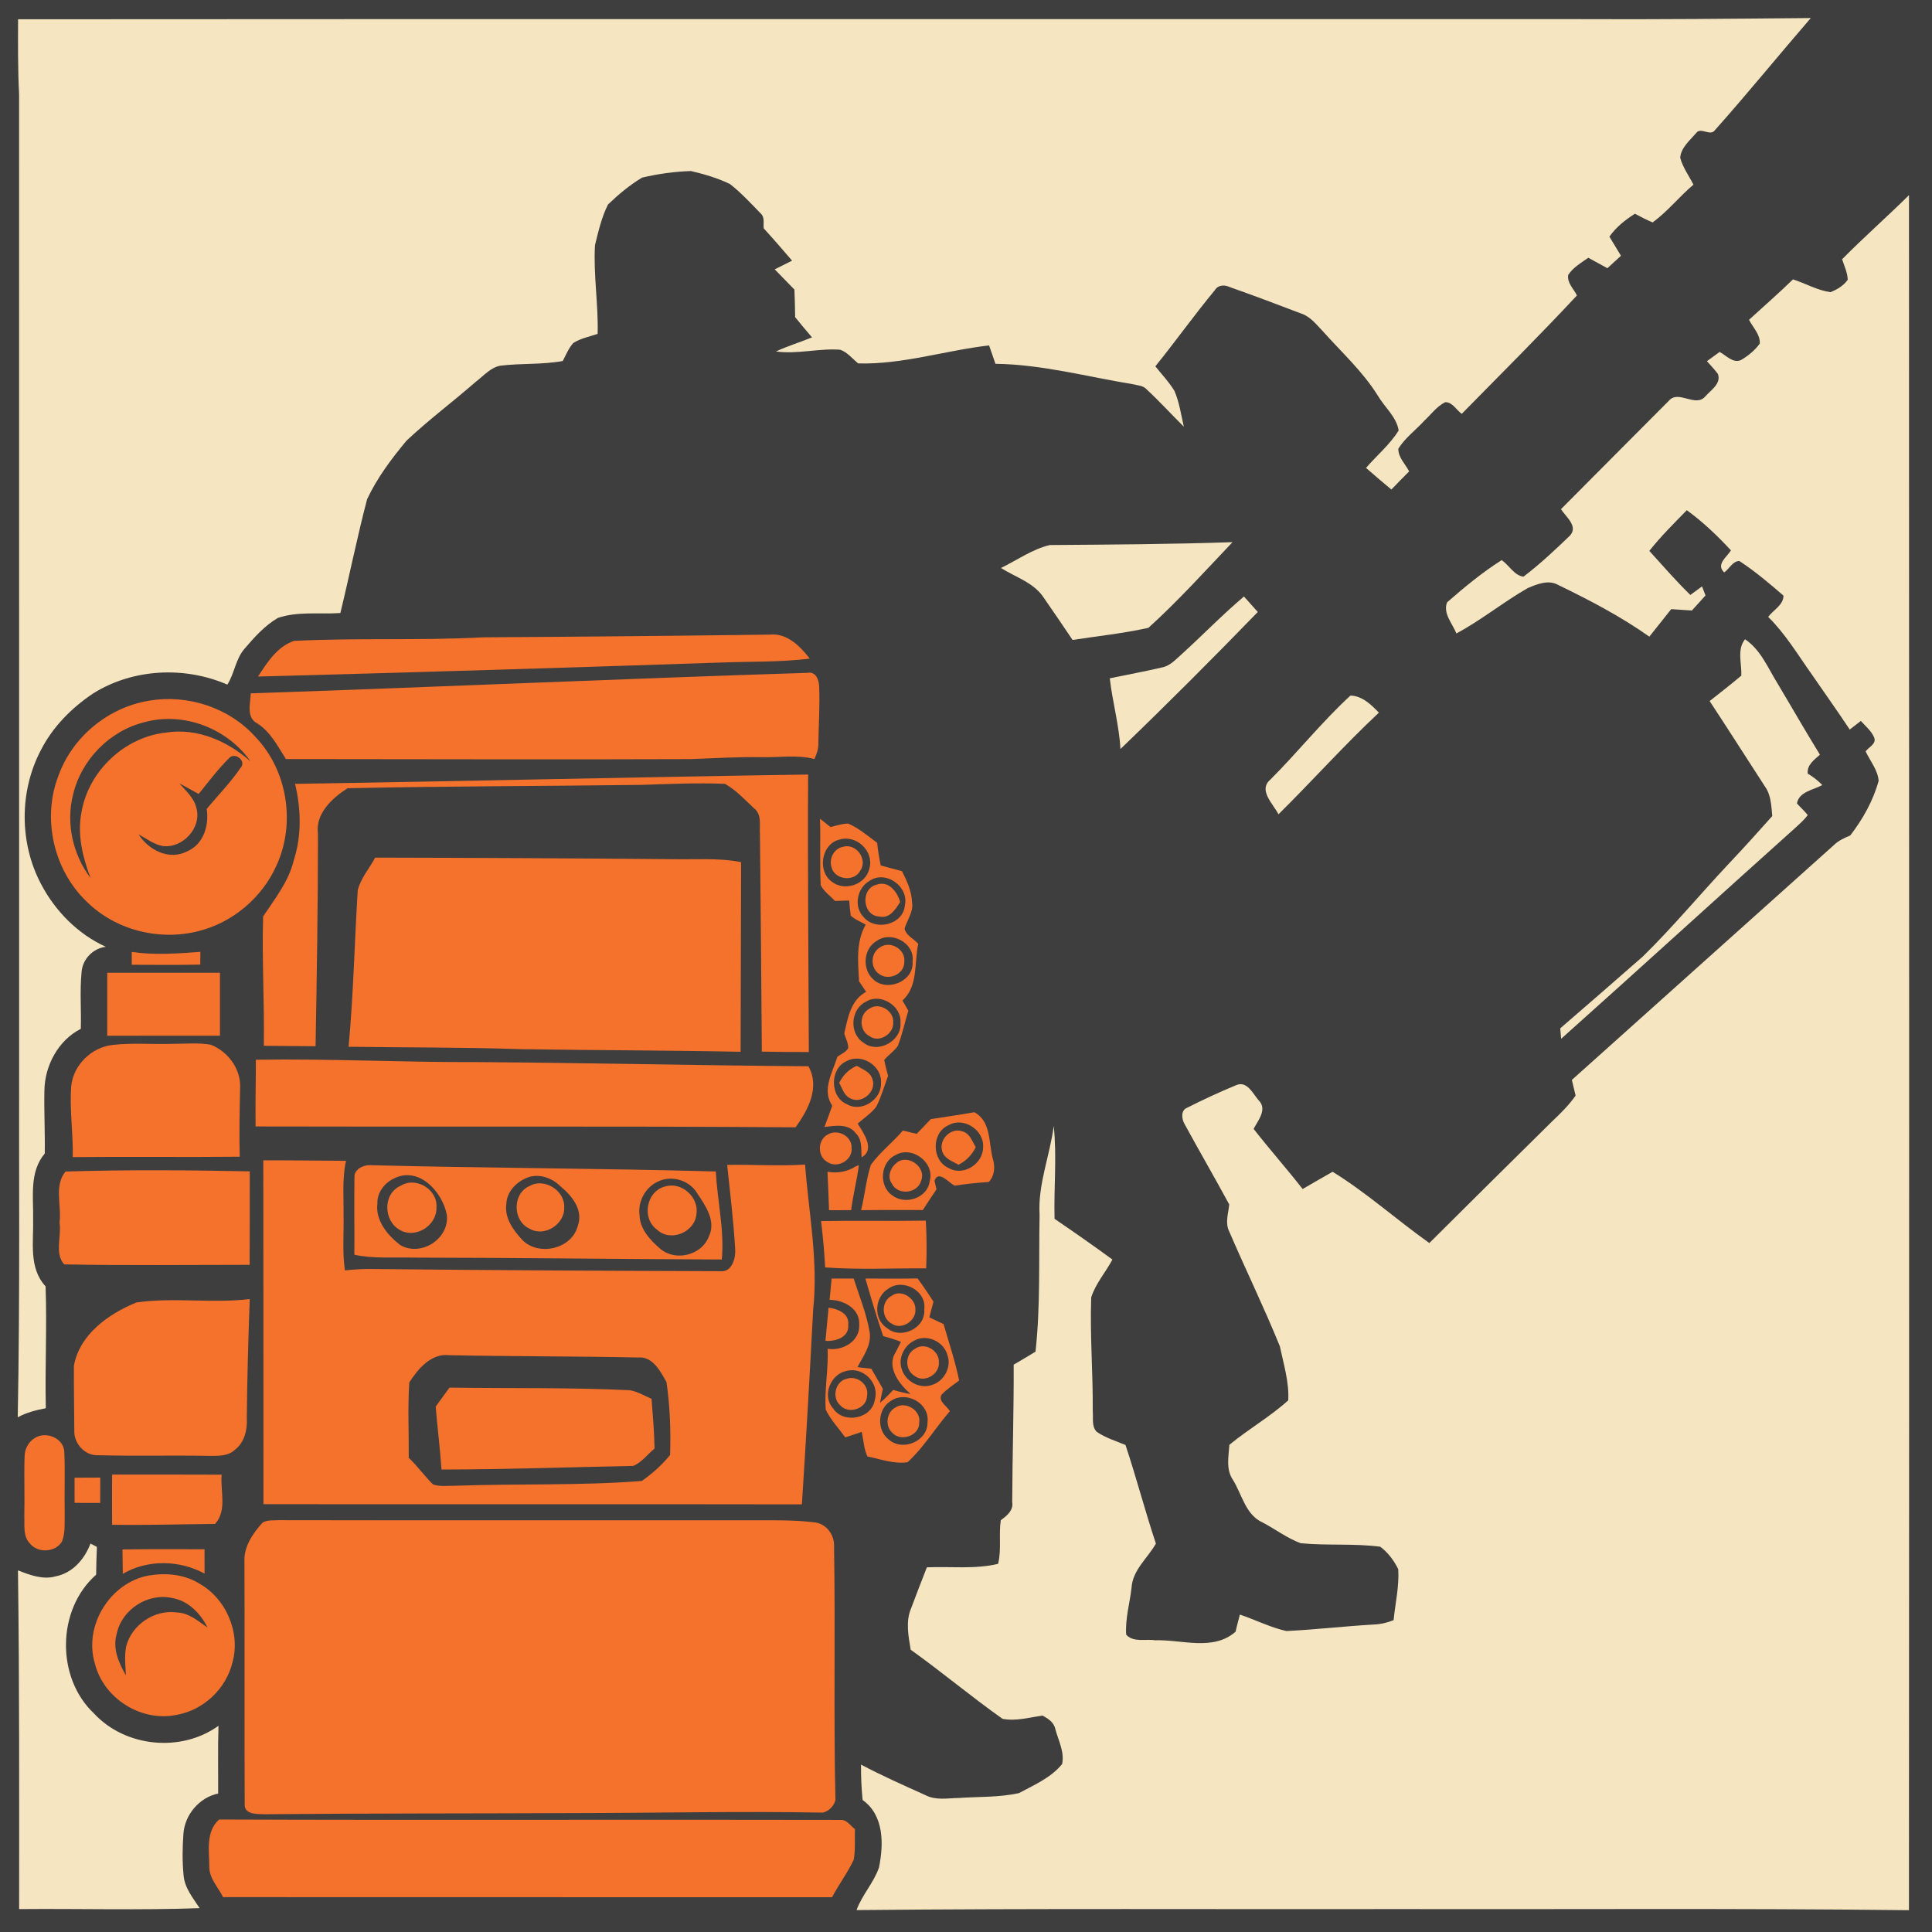 <?xml version="1.0" encoding="UTF-8" ?>
<!DOCTYPE svg PUBLIC "-//W3C//DTD SVG 1.1//EN" "http://www.w3.org/Graphics/SVG/1.1/DTD/svg11.dtd">
<svg width="512pt" height="512pt" viewBox="0 0 512 512" version="1.1" xmlns="http://www.w3.org/2000/svg">
<path fill="#3e3e3e" opacity="1.00" d=" M 0.00 0.00 L 512.00 0.00 L 512.00 512.00 L 0.00 512.00 L 0.00 0.00 Z" />
<path fill="#f5e5c1" opacity="1.00" d=" M 4.79 5.11 C 142.53 5.01 280.27 5.10 418.02 5.07 C 438.64 5.18 459.26 4.97 479.88 4.78 C 471.34 14.66 463.11 24.80 454.43 34.54 C 453.22 36.20 450.68 33.56 449.49 35.27 C 447.84 37.20 445.46 39.12 445.27 41.81 C 445.95 44.38 447.60 46.58 448.78 48.94 C 445.02 52.10 441.94 56.04 437.98 58.94 C 436.35 58.30 434.82 57.43 433.27 56.64 C 430.70 58.28 428.27 60.19 426.51 62.71 C 427.54 64.39 428.56 66.08 429.57 67.78 C 428.37 68.87 427.17 69.97 425.98 71.08 C 424.29 70.15 422.60 69.22 420.91 68.31 C 419.01 69.65 416.89 70.87 415.59 72.86 C 415.24 74.95 417.05 76.55 417.90 78.30 C 407.96 88.97 397.60 99.26 387.38 109.67 C 385.94 108.67 384.93 106.54 383.00 106.58 C 380.77 107.69 379.26 109.80 377.48 111.47 C 375.20 113.96 372.39 116.02 370.57 118.90 C 370.52 121.22 372.42 122.97 373.44 124.92 C 371.85 126.51 370.28 128.11 368.73 129.73 C 366.46 127.85 364.22 125.94 362.01 124.00 C 364.87 120.68 368.34 117.83 370.66 114.07 C 370.09 110.49 366.95 107.93 365.15 104.87 C 361.11 98.38 355.41 93.23 350.36 87.56 C 348.74 85.87 347.21 83.90 344.91 83.12 C 338.57 80.70 332.22 78.31 325.82 76.05 C 324.47 75.42 322.79 75.50 321.96 76.88 C 316.51 83.46 311.55 90.43 306.18 97.08 C 307.89 99.23 309.82 101.24 311.25 103.61 C 312.54 106.62 312.99 109.90 313.73 113.08 C 310.40 109.78 307.24 106.31 303.80 103.12 C 302.92 102.17 301.55 102.15 300.39 101.85 C 288.22 99.87 276.21 96.58 263.80 96.41 C 263.25 94.78 262.69 93.16 262.12 91.54 C 250.53 92.87 239.18 96.63 227.43 96.31 C 225.89 95.07 224.56 93.32 222.65 92.68 C 216.96 92.26 211.31 93.93 205.62 93.14 C 208.73 91.71 212.02 90.70 215.19 89.41 C 213.68 87.64 212.18 85.86 210.72 84.05 C 210.69 81.61 210.64 79.18 210.53 76.74 C 208.79 74.96 207.05 73.17 205.31 71.38 C 206.85 70.62 208.38 69.86 209.91 69.08 C 207.44 66.19 204.95 63.31 202.38 60.50 C 202.26 59.16 202.73 57.53 201.55 56.53 C 198.96 53.85 196.40 51.09 193.47 48.78 C 190.20 47.19 186.66 46.16 183.13 45.33 C 178.78 45.46 174.39 46.07 170.16 47.07 C 166.88 49.04 163.89 51.54 161.13 54.19 C 159.44 57.55 158.57 61.32 157.68 64.97 C 157.22 72.81 158.60 80.63 158.38 88.48 C 156.21 89.22 153.89 89.65 151.94 90.89 C 150.68 92.27 150.00 94.04 149.14 95.67 C 143.68 96.67 138.09 96.24 132.60 96.91 C 129.97 97.40 128.17 99.60 126.13 101.14 C 120.08 106.43 113.61 111.25 107.75 116.76 C 103.76 121.54 99.94 126.64 97.29 132.29 C 94.66 142.28 92.64 152.42 90.20 162.46 C 84.69 162.83 78.95 161.95 73.63 163.76 C 70.16 165.79 67.43 168.85 64.84 171.88 C 62.43 174.59 62.17 178.42 60.25 181.43 C 48.92 176.51 35.24 177.17 24.71 183.75 C 18.98 187.57 13.96 192.64 10.82 198.81 C 5.11 209.70 5.11 223.33 10.84 234.21 C 14.58 241.40 20.63 247.55 28.05 250.91 C 24.63 251.33 21.88 254.16 21.62 257.61 C 21.13 262.60 21.56 267.64 21.42 272.65 C 15.44 275.68 11.86 282.40 11.77 288.98 C 11.65 294.55 11.96 300.13 11.86 305.70 C 7.74 310.56 8.88 317.14 8.78 322.99 C 8.94 329.08 7.54 335.99 12.08 340.90 C 12.47 351.66 11.90 362.43 12.14 373.20 C 9.57 373.68 7.01 374.33 4.70 375.60 C 5.33 342.74 4.98 309.87 5.07 277.00 C 5.06 193.00 5.08 108.99 5.06 24.98 C 4.72 18.36 4.77 11.74 4.79 5.11 Z" />
<path fill="#f5e5c1" opacity="1.00" d=" M 488.18 68.70 C 493.93 62.88 500.08 57.47 505.90 51.72 C 505.95 203.22 505.97 354.72 505.89 506.22 C 460.62 505.69 415.35 506.02 370.08 505.93 C 322.38 506.01 274.68 505.73 226.99 506.19 C 228.46 502.17 231.53 498.97 232.93 494.94 C 234.21 488.77 234.31 481.07 228.60 477.02 C 228.29 473.90 228.15 470.77 228.18 467.64 C 233.75 470.59 239.52 473.15 245.27 475.74 C 248.00 477.17 251.15 476.53 254.09 476.48 C 259.41 476.11 264.84 476.36 270.06 475.18 C 274.07 473.03 278.54 471.11 281.47 467.49 C 282.16 464.35 280.49 461.24 279.68 458.27 C 279.33 456.43 277.77 455.44 276.25 454.64 C 272.78 455.16 269.13 456.19 265.67 455.50 C 257.39 449.65 249.60 443.09 241.35 437.20 C 240.74 433.58 239.96 429.70 241.46 426.21 C 242.81 422.57 244.22 418.97 245.63 415.36 C 251.92 415.08 258.33 415.92 264.51 414.43 C 265.44 410.62 264.65 406.71 265.22 402.87 C 266.81 401.71 268.62 400.29 268.25 398.06 C 268.29 385.92 268.69 373.79 268.64 361.65 C 270.57 360.51 272.51 359.38 274.42 358.21 C 275.75 346.18 275.26 334.05 275.50 321.97 C 275.01 313.89 278.23 306.30 279.25 298.40 C 280.11 306.57 279.25 314.80 279.47 323.00 C 284.63 326.52 289.76 330.10 294.80 333.79 C 293.01 337.18 290.33 340.16 289.18 343.83 C 288.83 353.87 289.67 363.92 289.59 373.97 C 289.78 375.79 289.21 378.00 290.65 379.45 C 292.96 381.05 295.69 381.86 298.27 382.94 C 301.15 391.58 303.44 400.42 306.33 409.07 C 304.14 412.94 300.18 416.02 299.87 420.74 C 299.41 424.89 298.16 429.01 298.45 433.21 C 300.39 435.34 303.60 434.29 306.13 434.69 C 313.19 434.46 321.46 437.64 327.43 432.43 C 327.79 430.90 328.18 429.39 328.58 427.88 C 332.71 429.26 336.64 431.29 340.90 432.24 C 348.58 431.87 356.24 430.97 363.92 430.52 C 365.78 430.47 367.60 430.05 369.32 429.36 C 369.76 424.87 370.83 420.40 370.55 415.86 C 369.43 413.57 367.85 411.44 365.79 409.90 C 358.80 408.98 351.69 409.65 344.70 408.97 C 341.09 407.64 337.99 405.24 334.60 403.47 C 330.07 401.44 329.15 396.05 326.74 392.18 C 324.85 389.39 325.59 386.01 325.80 382.89 C 330.83 378.73 336.56 375.48 341.40 371.10 C 341.66 366.29 340.17 361.47 339.17 356.77 C 334.99 346.47 330.10 336.46 325.71 326.25 C 324.63 324.00 325.54 321.51 325.76 319.19 C 321.89 312.05 317.81 305.02 313.93 297.90 C 313.17 296.63 312.85 294.29 314.53 293.60 C 318.82 291.43 323.20 289.39 327.65 287.56 C 330.52 286.38 332.02 289.84 333.55 291.59 C 335.94 293.96 333.39 296.91 332.22 299.17 C 336.44 304.57 340.99 309.70 345.21 315.10 C 347.84 313.56 350.50 312.06 353.15 310.53 C 362.19 316.10 370.13 323.27 378.79 329.42 C 389.59 318.68 400.40 307.94 411.25 297.25 C 413.52 295.12 415.75 292.91 417.55 290.35 C 417.21 288.96 416.88 287.57 416.56 286.19 C 439.68 265.44 462.85 244.73 485.97 223.98 C 487.19 222.76 488.78 222.07 490.34 221.40 C 493.67 217.07 496.41 212.21 497.86 206.92 C 497.63 204.05 495.61 201.67 494.41 199.13 C 495.22 197.98 497.34 197.15 496.67 195.44 C 495.92 193.68 494.38 192.44 493.14 191.05 C 492.15 191.81 491.17 192.58 490.20 193.34 C 486.95 188.43 483.52 183.65 480.19 178.79 C 476.48 173.57 473.18 168.00 468.58 163.48 C 469.94 161.67 472.64 160.34 472.64 157.85 C 468.91 154.60 465.09 151.39 460.95 148.67 C 459.15 148.68 458.28 150.79 456.92 151.70 C 454.67 149.53 457.62 147.67 458.72 145.85 C 455.13 141.98 451.30 138.31 447.02 135.21 C 443.61 138.71 440.12 142.15 437.09 145.99 C 440.66 149.93 444.15 153.95 447.96 157.67 C 448.99 156.91 450.02 156.16 451.05 155.40 C 451.28 156.00 451.74 157.20 451.98 157.80 C 450.77 159.13 449.56 160.46 448.37 161.79 C 446.54 161.68 444.71 161.55 442.89 161.43 C 440.94 163.85 439.01 166.28 437.09 168.72 C 429.49 163.34 421.24 159.04 412.88 154.99 C 410.34 153.57 407.34 154.80 404.88 155.84 C 398.39 159.55 392.57 164.34 385.96 167.87 C 384.94 165.28 382.34 162.56 383.49 159.63 C 388.07 155.62 392.81 151.70 397.97 148.43 C 399.89 149.77 401.35 152.56 403.74 152.82 C 408.10 149.51 412.13 145.72 416.07 141.92 C 418.31 139.46 414.94 136.93 413.67 134.94 C 423.18 125.35 432.72 115.80 442.24 106.23 C 444.83 103.18 449.30 108.12 451.94 105.04 C 453.39 103.38 456.19 101.67 455.27 99.12 C 454.39 97.91 453.34 96.83 452.35 95.72 C 453.47 94.92 454.59 94.10 455.71 93.27 C 457.43 94.15 459.17 96.30 461.31 95.45 C 463.25 94.34 465.02 92.88 466.35 91.07 C 466.54 88.65 464.52 86.78 463.51 84.74 C 467.40 81.19 471.38 77.72 475.16 74.04 C 478.48 75.11 481.60 76.93 485.08 77.43 C 486.85 76.75 488.55 75.71 489.67 74.14 C 489.61 72.23 488.74 70.48 488.18 68.70 Z" />
<path fill="#f5e5c1" opacity="1.00" d=" M 278.22 144.44 C 294.36 144.32 310.50 144.23 326.63 143.68 C 319.33 151.36 312.19 159.28 304.34 166.38 C 297.72 167.86 290.94 168.56 284.24 169.59 C 281.74 165.82 279.16 162.11 276.59 158.38 C 273.98 154.38 269.12 152.97 265.26 150.52 C 269.54 148.45 273.57 145.53 278.22 144.44 Z" />
<path fill="#f5e5c1" opacity="1.00" d=" M 313.27 173.27 C 318.78 168.26 323.97 162.89 329.66 158.08 C 330.88 159.45 332.10 160.81 333.33 162.18 C 321.41 174.48 309.28 186.62 296.93 198.50 C 296.58 192.16 294.82 186.04 294.10 179.76 C 298.71 178.80 303.34 177.96 307.93 176.88 C 310.14 176.47 311.65 174.67 313.27 173.27 Z" />
<path fill="#f5722c" opacity="1.00" d=" M 77.95 169.84 C 94.61 169.00 111.33 169.80 128.00 168.90 C 153.35 168.75 178.69 168.51 204.03 168.18 C 208.58 167.71 212.03 171.26 214.60 174.54 C 206.77 175.51 198.86 175.28 191.00 175.58 C 150.13 176.96 109.26 178.21 68.38 179.29 C 70.79 175.57 73.54 171.26 77.95 169.84 Z" />
<path fill="#f5e5c1" opacity="1.00" d=" M 461.46 179.06 C 461.63 175.86 460.24 172.17 462.45 169.41 C 466.60 172.19 468.47 176.92 471.00 181.01 C 474.78 187.33 478.43 193.73 482.30 200.00 C 480.77 201.38 478.84 202.68 479.06 205.02 C 480.47 205.85 481.79 206.85 482.93 208.05 C 480.60 209.33 476.71 209.82 476.21 212.92 C 477.13 213.97 478.21 214.90 479.08 216.02 C 478.06 217.35 476.79 218.45 475.57 219.57 C 454.90 238.09 434.42 256.80 413.72 275.29 C 413.64 274.37 413.56 273.44 413.48 272.52 C 420.80 266.19 428.11 259.86 435.38 253.47 C 443.30 245.71 450.40 237.15 457.98 229.07 C 461.96 224.87 465.83 220.57 469.67 216.26 C 469.41 213.55 469.36 210.66 467.69 208.37 C 462.81 200.85 458.01 193.28 453.07 185.79 C 455.89 183.57 458.71 181.36 461.46 179.06 Z" />
<path fill="#f5722c" opacity="1.00" d=" M 66.45 183.74 C 115.64 182.09 164.82 179.86 214.02 178.31 C 216.23 177.88 217.04 180.23 217.09 181.97 C 217.29 186.99 216.96 192.02 216.87 197.05 C 216.93 198.50 216.42 199.86 215.82 201.15 C 211.29 199.96 206.60 200.76 201.99 200.66 C 195.65 200.56 189.31 200.92 182.97 201.17 C 147.24 201.31 111.51 201.17 75.78 201.16 C 73.60 197.77 71.71 193.98 68.22 191.73 C 65.18 190.22 66.37 186.44 66.45 183.74 Z" />
<path fill="#f5722c" opacity="1.00" d=" M 39.46 185.70 C 49.70 183.93 60.71 187.51 67.68 195.28 C 76.17 204.12 78.39 218.14 73.32 229.26 C 69.53 237.84 61.66 244.53 52.54 246.77 C 42.18 249.41 30.61 246.49 22.98 238.95 C 14.15 230.53 11.06 216.74 15.56 205.39 C 19.28 195.18 28.77 187.45 39.46 185.70 Z" />
<path fill="#f5e5c1" opacity="1.00" d=" M 336.64 206.62 C 343.90 199.37 350.33 191.27 357.89 184.33 C 361.00 184.42 363.39 186.75 365.42 188.86 C 356.21 197.49 347.79 206.92 338.81 215.80 C 337.46 213.10 333.35 209.41 336.64 206.62 Z" />
<path fill="#3e3e3e" opacity="1.00" d=" M 19.37 210.58 C 21.52 201.37 29.04 193.68 38.23 191.40 C 48.60 188.51 60.29 193.01 66.40 201.80 C 60.35 196.40 52.26 192.85 44.04 194.13 C 32.98 195.31 23.42 204.36 21.58 215.32 C 20.45 221.24 21.90 227.18 24.01 232.70 C 19.30 226.48 17.42 218.17 19.37 210.58 Z" />
<path fill="#3e3e3e" opacity="1.00" d=" M 60.82 200.81 C 62.40 199.28 65.44 201.77 63.72 203.52 C 61.10 207.41 57.76 210.76 54.78 214.37 C 55.45 218.76 53.95 223.77 49.57 225.64 C 44.79 228.07 39.39 225.29 36.72 221.11 C 38.74 222.22 40.65 223.68 42.95 224.18 C 48.33 225.01 53.63 219.32 52.01 214.01 C 51.38 211.38 49.23 209.57 47.54 207.60 C 49.24 208.53 50.94 209.47 52.64 210.41 C 55.30 207.16 57.81 203.75 60.82 200.81 Z" />
<path fill="#f5722c" opacity="1.00" d=" M 78.19 207.73 C 123.51 207.03 168.83 205.92 214.16 205.26 C 214.02 229.78 214.27 254.29 214.35 278.80 C 210.20 278.81 206.04 278.78 201.89 278.69 C 201.77 259.49 201.59 240.29 201.39 221.10 C 201.22 218.75 201.97 215.86 199.83 214.20 C 197.38 211.93 195.06 209.38 192.13 207.73 C 184.75 207.41 177.35 207.77 169.97 208.00 C 144.02 208.34 118.05 208.32 92.11 208.89 C 88.06 211.47 83.53 215.61 84.26 220.94 C 84.28 239.72 83.95 258.48 83.63 277.26 C 79.06 277.22 74.49 277.20 69.92 277.15 C 70.09 265.72 69.40 254.28 69.73 242.86 C 72.86 238.16 76.49 233.63 77.85 228.01 C 79.97 221.45 79.79 214.38 78.19 207.73 Z" />
<path fill="#f5722c" opacity="1.00" d=" M 217.31 216.97 C 218.23 217.70 219.15 218.43 220.08 219.17 C 221.63 218.82 223.16 218.28 224.77 218.25 C 227.61 219.47 229.97 221.54 232.45 223.36 C 232.66 225.37 232.98 227.37 233.40 229.36 C 235.27 229.85 237.14 230.36 239.03 230.86 C 240.35 233.45 241.59 236.15 241.70 239.11 C 242.16 241.65 240.36 243.78 239.72 246.12 C 240.11 247.92 242.16 248.80 243.34 250.12 C 242.23 255.18 243.40 261.30 239.16 265.15 C 239.55 265.83 240.33 267.18 240.72 267.85 C 239.76 270.95 239.12 274.16 237.93 277.18 C 236.94 278.61 235.43 279.58 234.32 280.90 C 234.60 282.31 234.95 283.71 235.35 285.10 C 234.34 287.84 233.54 290.68 232.21 293.31 C 230.86 295.07 228.96 296.31 227.29 297.76 C 228.86 300.28 232.01 304.62 228.35 306.69 C 228.16 304.49 228.56 301.95 226.75 300.28 C 224.76 297.67 221.29 298.33 218.49 298.66 C 219.20 296.79 219.89 294.91 220.55 293.02 C 217.72 288.82 220.63 284.28 221.90 280.09 C 222.83 279.30 224.22 278.88 224.79 277.74 C 224.81 276.39 224.10 275.16 223.74 273.90 C 224.67 269.76 225.43 265.06 229.53 262.83 C 228.91 261.90 228.28 260.99 227.66 260.07 C 227.40 254.99 226.78 249.66 229.42 245.03 C 228.09 244.26 226.58 243.71 225.46 242.64 C 225.27 241.31 225.13 239.98 225.05 238.64 C 223.80 238.67 222.54 238.71 221.29 238.76 C 220.00 237.40 218.35 236.27 217.49 234.58 C 217.23 228.72 217.48 222.84 217.31 216.97 Z" />
<path fill="#3e3e3e" opacity="1.00" d=" M 222.45 222.51 C 226.87 221.09 231.65 225.53 230.42 230.05 C 229.58 234.39 223.83 236.37 220.43 233.65 C 216.54 230.85 217.64 223.66 222.45 222.51 Z" />
<path fill="#f5722c" opacity="1.00" d=" M 223.35 224.42 C 226.88 223.34 230.09 227.77 227.96 230.78 C 226.29 233.84 221.07 233.13 220.33 229.72 C 219.67 227.49 221.03 224.89 223.35 224.42 Z" />
<path fill="#f5722c" opacity="1.00" d=" M 99.42 227.28 C 125.60 227.33 151.79 227.46 177.97 227.69 C 184.11 227.83 190.32 227.28 196.40 228.47 C 196.37 245.22 196.33 261.97 196.27 278.73 C 176.85 278.34 157.41 278.34 137.98 278.04 C 122.79 277.51 107.58 277.63 92.38 277.40 C 93.67 263.60 93.94 249.74 94.81 235.92 C 95.60 232.72 97.90 230.15 99.42 227.28 Z" />
<path fill="#3e3e3e" opacity="1.00" d=" M 230.45 233.43 C 234.75 230.49 240.96 234.97 239.79 239.97 C 239.36 245.04 232.08 246.80 228.95 243.12 C 226.13 240.38 227.09 235.30 230.45 233.43 Z" />
<path fill="#f5722c" opacity="1.00" d=" M 232.28 234.46 C 235.51 233.27 237.73 236.32 238.56 239.01 C 237.33 240.97 235.80 243.51 233.04 242.89 C 228.54 242.71 227.98 235.52 232.28 234.46 Z" />
<path fill="#3e3e3e" opacity="1.00" d=" M 232.39 249.32 C 236.24 246.59 242.48 249.94 241.84 254.77 C 242.31 260.01 235.14 262.97 231.47 259.59 C 228.41 256.90 228.75 251.36 232.39 249.32 Z" />
<path fill="#f5722c" opacity="1.00" d=" M 233.20 251.07 C 235.86 249.13 240.04 251.57 239.65 254.85 C 239.79 258.16 235.41 260.06 232.92 258.07 C 230.57 256.45 230.72 252.49 233.20 251.07 Z" />
<path fill="#f5722c" opacity="1.00" d=" M 34.91 252.27 C 40.95 253.15 47.05 252.71 53.10 252.24 C 53.10 253.09 53.08 254.78 53.07 255.63 C 47.03 255.75 40.98 255.70 34.93 255.67 C 34.93 254.82 34.91 253.12 34.91 252.27 Z" />
<path fill="#f5722c" opacity="1.00" d=" M 28.42 257.79 C 38.38 257.79 48.34 257.80 58.29 257.79 C 58.30 263.34 58.29 268.90 58.29 274.47 C 48.33 274.48 38.38 274.46 28.42 274.49 C 28.43 268.92 28.43 263.35 28.42 257.79 Z" />
<path fill="#3e3e3e" opacity="1.00" d=" M 229.47 265.47 C 233.25 263.04 238.94 266.51 238.63 270.95 C 239.11 275.82 232.65 279.41 228.79 276.29 C 224.97 273.85 225.40 267.43 229.47 265.47 Z" />
<path fill="#f5722c" opacity="1.00" d=" M 230.37 267.33 C 232.94 265.45 236.99 267.88 236.71 271.01 C 236.86 274.05 232.92 276.49 230.38 274.57 C 227.65 273.13 227.64 268.78 230.37 267.33 Z" />
<path fill="#f5722c" opacity="1.00" d=" M 18.87 287.93 C 19.38 282.24 24.29 277.47 29.94 276.91 C 35.26 276.30 40.62 276.82 45.96 276.62 C 49.25 276.64 52.58 276.28 55.84 276.86 C 60.32 278.59 63.78 283.16 63.64 288.06 C 63.50 294.22 63.37 300.38 63.53 306.54 C 48.78 306.69 34.03 306.49 19.28 306.64 C 19.42 300.40 18.41 294.17 18.87 287.93 Z" />
<path fill="#f5722c" opacity="1.00" d=" M 67.80 280.84 C 87.48 280.53 107.14 281.55 126.83 281.47 C 155.97 281.67 185.10 282.36 214.24 282.57 C 217.36 288.12 214.16 294.15 210.84 298.75 C 163.14 298.39 115.44 298.66 67.74 298.52 C 67.65 292.63 67.82 286.73 67.80 280.84 Z" />
<path fill="#3e3e3e" opacity="1.00" d=" M 224.35 281.22 C 228.33 279.01 233.81 282.48 233.48 287.02 C 233.67 291.38 228.27 294.93 224.42 292.62 C 219.88 290.72 219.86 283.15 224.35 281.22 Z" />
<path fill="#f5722c" opacity="1.00" d=" M 222.39 287.00 C 223.37 284.94 224.96 283.36 227.06 282.45 C 228.61 283.39 230.68 284.07 231.22 286.04 C 232.36 289.34 228.26 292.81 225.22 291.01 C 223.63 290.25 223.23 288.38 222.39 287.00 Z" />
<path fill="#f5722c" opacity="1.00" d=" M 246.67 296.58 C 250.52 295.97 254.38 295.44 258.22 294.75 C 262.68 297.19 261.96 302.72 263.08 306.97 C 263.75 309.17 263.64 311.46 262.05 313.24 C 259.01 313.42 255.98 313.77 252.97 314.21 C 251.46 313.44 248.64 309.95 247.66 312.91 C 247.79 313.48 248.04 314.61 248.17 315.18 C 246.97 317.01 245.74 318.82 244.56 320.67 C 239.11 320.68 233.66 320.63 228.20 320.71 C 229.19 316.72 229.53 312.58 230.80 308.67 C 233.24 305.32 236.58 302.75 239.27 299.61 C 240.49 299.90 241.72 300.19 242.94 300.48 C 244.18 299.18 245.43 297.88 246.67 296.58 Z" />
<path fill="#3e3e3e" opacity="1.00" d=" M 251.32 298.22 C 255.34 295.83 260.89 299.50 260.53 304.08 C 260.53 308.43 255.26 311.83 251.41 309.54 C 246.89 307.57 246.79 300.21 251.32 298.22 Z" />
<path fill="#f5722c" opacity="1.00" d=" M 219.44 300.62 C 221.96 299.12 225.79 301.08 225.67 304.12 C 226.13 307.40 221.86 309.83 219.22 307.91 C 216.51 306.41 216.66 301.96 219.44 300.62 Z" />
<path fill="#f5722c" opacity="1.00" d=" M 249.69 305.07 C 248.73 302.05 251.96 298.73 254.99 299.81 C 257.00 300.31 257.63 302.44 258.58 304.01 C 257.60 306.05 256.04 307.65 254.02 308.66 C 252.39 307.74 250.26 307.08 249.69 305.07 Z" />
<path fill="#3e3e3e" opacity="1.00" d=" M 237.27 306.14 C 241.67 303.48 247.85 308.11 246.37 313.08 C 245.76 317.62 239.73 319.44 236.35 316.71 C 232.84 314.19 233.31 307.99 237.27 306.14 Z" />
<path fill="#f5722c" opacity="1.00" d=" M 69.78 307.50 C 77.09 307.48 84.39 307.58 91.70 307.63 C 90.64 312.38 91.11 317.26 91.05 322.09 C 91.15 326.94 90.70 331.83 91.40 336.66 C 93.89 336.40 96.40 336.25 98.92 336.30 C 129.62 336.63 160.34 336.78 191.04 336.88 C 193.98 337.14 195.01 333.38 194.83 331.04 C 194.40 323.58 193.48 316.15 192.71 308.71 C 199.59 308.58 206.48 309.08 213.35 308.62 C 214.32 321.39 216.87 334.18 215.50 347.02 C 214.60 364.25 213.62 381.46 212.51 398.67 C 164.94 398.58 117.38 398.69 69.82 398.62 C 69.79 368.25 69.83 337.88 69.78 307.50 Z" />
<path fill="#f5722c" opacity="1.00" d=" M 237.38 308.37 C 240.25 305.50 245.59 309.18 244.12 312.88 C 243.22 316.32 237.90 316.88 236.36 313.68 C 235.11 311.99 235.88 309.61 237.38 308.37 Z" />
<path fill="#f5722c" opacity="1.00" d=" M 93.94 311.90 C 93.86 309.93 96.17 308.76 97.89 308.78 C 128.48 309.57 159.10 309.61 189.69 310.45 C 190.11 318.23 192.00 325.99 191.29 333.78 C 163.89 333.68 136.49 333.31 109.08 333.28 C 104.02 333.13 98.90 333.60 93.91 332.52 C 93.98 325.64 93.81 318.77 93.94 311.90 Z" />
<path fill="#f5722c" opacity="1.00" d=" M 219.29 310.53 C 221.95 311.00 224.57 310.53 226.84 309.06 L 227.61 308.78 C 227.10 312.79 226.06 316.70 225.56 320.70 C 223.60 320.70 221.65 320.70 219.70 320.72 C 219.58 317.32 219.46 313.92 219.29 310.53 Z" />
<path fill="#f5722c" opacity="1.00" d=" M 17.36 310.47 C 33.63 309.96 49.91 310.09 66.19 310.42 C 66.17 318.68 66.20 326.93 66.16 335.19 C 49.78 335.19 33.38 335.39 17.02 335.08 C 14.40 332.22 16.34 327.59 15.78 324.01 C 16.37 319.59 14.26 314.18 17.36 310.47 Z" />
<path fill="#3e3e3e" opacity="1.00" d=" M 104.38 312.32 C 111.00 308.93 117.29 315.89 118.41 321.93 C 119.16 328.29 111.58 333.15 106.08 329.96 C 102.73 327.38 99.44 323.47 100.01 318.94 C 99.91 316.06 101.86 313.53 104.38 312.32 Z" />
<path fill="#3e3e3e" opacity="1.00" d=" M 139.35 312.25 C 142.49 310.80 146.18 312.02 148.51 314.38 C 151.59 316.87 154.63 320.66 153.12 324.88 C 151.53 331.04 142.71 333.02 138.40 328.58 C 136.00 326.01 133.64 322.75 134.19 319.02 C 134.29 315.96 136.65 313.42 139.35 312.25 Z" />
<path fill="#3e3e3e" opacity="1.00" d=" M 174.30 313.16 C 177.91 311.32 182.72 312.75 184.77 316.24 C 186.98 319.54 189.84 323.61 187.85 327.70 C 185.97 332.65 179.08 334.36 175.05 331.01 C 172.36 328.70 169.58 325.78 169.48 322.01 C 169.01 318.41 171.00 314.69 174.30 313.16 Z" />
<path fill="#f5722c" opacity="1.00" d=" M 106.18 314.24 C 110.20 311.71 116.00 315.20 115.67 319.93 C 115.88 324.72 110.15 328.42 105.95 325.94 C 101.57 323.54 101.42 316.30 106.18 314.24 Z" />
<path fill="#f5722c" opacity="1.00" d=" M 140.34 314.31 C 144.25 312.03 149.78 315.54 149.52 320.01 C 149.70 324.46 144.24 327.93 140.34 325.61 C 135.82 323.59 135.72 316.27 140.34 314.31 Z" />
<path fill="#f5722c" opacity="1.00" d=" M 176.30 314.42 C 180.70 313.09 185.34 317.39 184.55 321.85 C 184.08 326.57 177.68 329.25 174.14 325.89 C 169.94 322.89 171.28 315.63 176.30 314.42 Z" />
<path fill="#f5722c" opacity="1.00" d=" M 217.59 323.59 C 226.85 323.44 236.10 323.63 245.35 323.48 C 245.60 327.69 245.61 331.91 245.45 336.13 C 236.53 336.07 227.58 336.52 218.67 335.88 C 218.46 331.77 218.09 327.67 217.59 323.59 Z" />
<path fill="#f5722c" opacity="1.00" d=" M 220.39 338.84 C 222.34 338.84 224.29 338.84 226.24 338.84 C 227.73 343.54 229.66 348.16 230.47 353.04 C 230.99 356.51 228.75 359.42 227.23 362.31 C 228.45 362.45 229.68 362.59 230.91 362.73 C 231.93 364.50 232.96 366.26 233.97 368.04 C 233.70 369.27 233.44 370.51 233.21 371.76 C 234.46 370.72 235.60 369.55 236.71 368.35 C 238.22 368.79 239.75 369.19 241.33 369.42 C 238.30 366.85 234.82 362.29 237.38 358.32 C 237.72 357.64 238.41 356.29 238.76 355.61 C 237.22 355.00 235.65 354.49 234.06 354.10 C 232.32 349.06 230.82 343.95 229.34 338.83 C 233.95 338.85 238.56 338.88 243.17 338.80 C 244.64 340.80 246.03 342.85 247.38 344.94 C 247.01 346.33 246.64 347.72 246.28 349.12 C 247.53 349.71 248.80 350.30 250.06 350.90 C 251.48 355.86 253.15 360.77 254.18 365.85 C 252.59 367.05 250.89 368.16 249.51 369.62 C 248.56 371.39 250.98 372.62 251.72 373.98 C 247.90 378.40 244.84 383.52 240.54 387.49 C 237.03 388.06 233.33 386.69 229.87 385.97 C 228.92 383.95 228.84 381.63 228.37 379.47 C 226.91 379.95 225.46 380.44 224.00 380.92 C 222.25 378.49 220.13 376.27 218.82 373.56 C 218.46 368.18 219.57 362.82 219.33 357.44 C 223.26 358.09 227.93 355.46 227.70 351.09 C 227.97 346.81 223.59 344.49 219.85 344.47 C 220.03 342.59 220.22 340.71 220.39 338.84 Z" />
<path fill="#3e3e3e" opacity="1.00" d=" M 235.46 341.49 C 239.33 338.70 245.63 342.12 244.94 346.99 C 245.40 351.91 238.82 355.11 235.12 351.98 C 231.34 349.64 231.75 343.67 235.46 341.49 Z" />
<path fill="#f5722c" opacity="1.00" d=" M 236.34 343.38 C 238.82 341.54 242.70 344.06 242.59 346.98 C 242.84 350.03 238.93 352.60 236.32 350.78 C 233.50 349.33 233.49 344.79 236.34 343.38 Z" />
<path fill="#f5722c" opacity="1.00" d=" M 36.15 345.17 C 46.07 343.74 56.21 345.47 66.18 344.26 C 65.81 354.77 65.50 365.29 65.40 375.81 C 65.59 378.93 64.79 382.29 62.19 384.26 C 60.24 386.06 57.43 385.79 54.98 385.81 C 45.34 385.64 35.69 385.90 26.05 385.65 C 22.49 385.86 19.48 382.47 19.69 379.00 C 19.67 373.32 19.55 367.64 19.58 361.96 C 21.08 353.61 28.78 348.18 36.15 345.17 Z" />
<path fill="#f5722c" opacity="1.00" d=" M 219.58 346.56 C 222.00 346.84 225.10 348.06 224.79 351.04 C 225.12 354.38 221.44 355.57 218.75 355.33 C 219.02 352.41 219.31 349.48 219.58 346.56 Z" />
<path fill="#3e3e3e" opacity="1.00" d=" M 242.36 355.24 C 245.64 353.44 250.11 355.53 251.07 359.09 C 252.27 362.30 250.14 366.15 246.88 367.05 C 243.71 368.17 240.02 366.07 239.01 362.95 C 237.90 360.03 239.60 356.53 242.36 355.24 Z" />
<path fill="#f5722c" opacity="1.00" d=" M 242.42 357.48 C 245.03 355.55 248.99 357.90 248.81 361.04 C 249.06 364.20 244.92 366.64 242.37 364.63 C 239.79 363.10 239.77 358.93 242.42 357.48 Z" />
<path fill="#3e3e3e" opacity="1.00" d=" M 108.47 366.36 C 110.71 362.81 114.30 358.57 119.00 359.14 C 135.68 359.48 152.37 359.40 169.05 359.75 C 172.94 359.38 175.03 363.39 176.63 366.28 C 177.55 372.63 177.79 379.17 177.58 385.58 C 175.45 388.22 172.86 390.53 170.08 392.47 C 153.76 393.75 137.33 393.15 120.96 393.73 C 118.90 393.69 116.74 394.07 114.76 393.39 C 112.48 391.15 110.63 388.53 108.32 386.32 C 108.38 379.67 108.02 372.99 108.47 366.36 Z" />
<path fill="#3e3e3e" opacity="1.00" d=" M 224.32 363.31 C 228.68 362.12 233.09 366.47 231.86 370.85 C 231.19 376.01 223.51 377.50 220.75 373.20 C 217.76 369.83 220.11 364.17 224.32 363.31 Z" />
<path fill="#f5722c" opacity="1.00" d=" M 224.34 365.40 C 227.13 364.41 230.36 366.93 229.78 369.92 C 229.71 373.34 224.83 374.95 222.63 372.38 C 220.37 370.38 221.36 366.08 224.34 365.40 Z" />
<path fill="#f5722c" opacity="1.00" d=" M 119.12 367.73 C 135.05 367.98 150.99 367.65 166.91 368.43 C 168.96 368.77 170.78 369.88 172.67 370.70 C 173.01 375.09 173.39 379.48 173.46 383.89 C 171.59 385.40 170.06 387.58 167.80 388.48 C 150.87 388.82 133.94 389.42 117.00 389.44 C 116.62 383.87 115.92 378.33 115.46 372.76 C 116.68 371.08 117.90 369.40 119.12 367.73 Z" />
<path fill="#3e3e3e" opacity="1.00" d=" M 236.32 371.11 C 240.39 368.55 246.49 372.03 245.79 376.96 C 245.89 381.94 239.21 384.72 235.57 381.52 C 232.16 378.98 232.57 373.14 236.32 371.11 Z" />
<path fill="#f5722c" opacity="1.00" d=" M 237.21 373.05 C 239.93 371.18 244.11 373.71 243.61 377.03 C 243.68 380.57 238.56 382.21 236.37 379.60 C 234.51 377.82 234.95 374.30 237.21 373.05 Z" />
<path fill="#f5722c" opacity="1.00" d=" M 9.21 381.10 C 12.20 379.13 17.10 381.20 17.05 384.99 C 17.28 390.31 17.03 395.65 17.15 400.98 C 17.07 403.47 17.37 406.09 16.45 408.47 C 14.75 411.42 10.03 411.68 7.93 409.04 C 6.06 407.15 6.55 404.32 6.44 401.92 C 6.58 396.59 6.34 391.25 6.52 385.93 C 6.54 384.00 7.55 382.09 9.21 381.10 Z" />
<path fill="#f5722c" opacity="1.00" d=" M 29.71 390.77 C 39.38 390.79 49.06 390.74 58.74 390.80 C 58.34 395.12 60.25 400.32 56.98 403.86 C 47.89 403.93 38.80 404.22 29.71 404.08 C 29.69 399.64 29.68 395.21 29.71 390.77 Z" />
<path fill="#f5722c" opacity="1.00" d=" M 19.76 391.61 C 22.03 391.60 24.30 391.59 26.57 391.58 C 26.56 393.81 26.56 396.05 26.55 398.29 C 24.29 398.28 22.03 398.28 19.77 398.27 C 19.76 396.05 19.76 393.83 19.76 391.61 Z" />
<path fill="#f5722c" opacity="1.00" d=" M 69.62 403.48 C 70.93 402.74 72.50 402.96 73.94 402.86 C 115.30 402.94 156.66 402.87 198.02 402.90 C 203.93 402.93 209.88 402.71 215.77 403.43 C 219.02 403.74 221.26 406.83 221.03 410.01 C 221.41 432.36 220.89 454.73 221.40 477.07 C 220.98 478.64 219.66 480.00 218.06 480.36 C 196.04 479.96 174.00 480.46 151.98 480.49 C 124.66 480.61 97.33 480.54 70.01 480.79 C 68.10 480.73 64.68 480.89 64.85 478.10 C 64.75 456.74 64.87 435.36 64.78 414.00 C 64.53 409.95 67.00 406.32 69.62 403.48 Z" />
<path fill="#f5e5c1" opacity="1.00" d=" M 14.78 417.74 C 19.25 416.87 22.44 413.15 23.98 409.06 C 24.40 409.28 25.25 409.73 25.68 409.95 C 25.55 412.40 25.52 414.85 25.48 417.31 C 15.04 426.48 14.80 444.57 24.91 454.09 C 33.19 463.03 48.01 464.50 57.90 457.35 C 57.71 463.33 57.85 469.32 57.81 475.31 C 52.85 476.31 48.95 480.94 48.61 485.96 C 48.34 489.64 48.29 493.37 48.66 497.05 C 48.95 500.37 51.16 503.00 52.91 505.68 C 36.98 506.26 21.02 505.78 5.07 505.93 C 5.07 476.00 5.17 446.08 4.76 416.16 C 7.92 417.40 11.35 418.72 14.78 417.74 Z" />
<path fill="#f5722c" opacity="1.00" d=" M 32.46 410.62 C 39.71 410.50 46.95 410.58 54.20 410.57 C 54.20 412.71 54.21 414.86 54.21 417.01 C 47.52 413.42 39.16 413.22 32.54 417.08 C 32.51 414.92 32.49 412.77 32.46 410.62 Z" />
<path fill="#f5722c" opacity="1.00" d=" M 39.38 417.53 C 43.82 416.78 48.63 417.17 52.57 419.51 C 59.82 423.45 63.83 432.56 61.61 440.54 C 59.94 447.55 53.90 453.22 46.80 454.46 C 37.44 456.41 27.42 450.11 25.14 440.83 C 22.12 430.85 29.16 419.42 39.38 417.53 Z" />
<path fill="#3e3e3e" opacity="1.00" d=" M 30.93 432.99 C 32.26 426.48 39.28 421.99 45.76 423.52 C 49.99 424.28 53.14 427.60 54.99 431.31 C 52.51 429.61 50.06 427.41 46.89 427.33 C 40.98 426.46 34.89 430.57 33.43 436.33 C 32.94 438.85 33.25 441.44 33.36 443.99 C 31.47 440.67 29.77 436.87 30.93 432.99 Z" />
<path fill="#f5722c" opacity="1.00" d=" M 58.06 482.19 C 113.02 482.40 167.99 482.17 222.95 482.30 C 224.51 482.29 225.40 483.90 226.57 484.72 C 226.48 487.42 226.72 490.16 226.25 492.84 C 224.62 496.31 222.30 499.39 220.50 502.78 C 166.71 502.76 112.92 502.80 59.12 502.76 C 57.84 500.18 55.53 497.89 55.47 494.88 C 55.47 490.52 54.44 485.48 58.06 482.19 Z" />
</svg>
